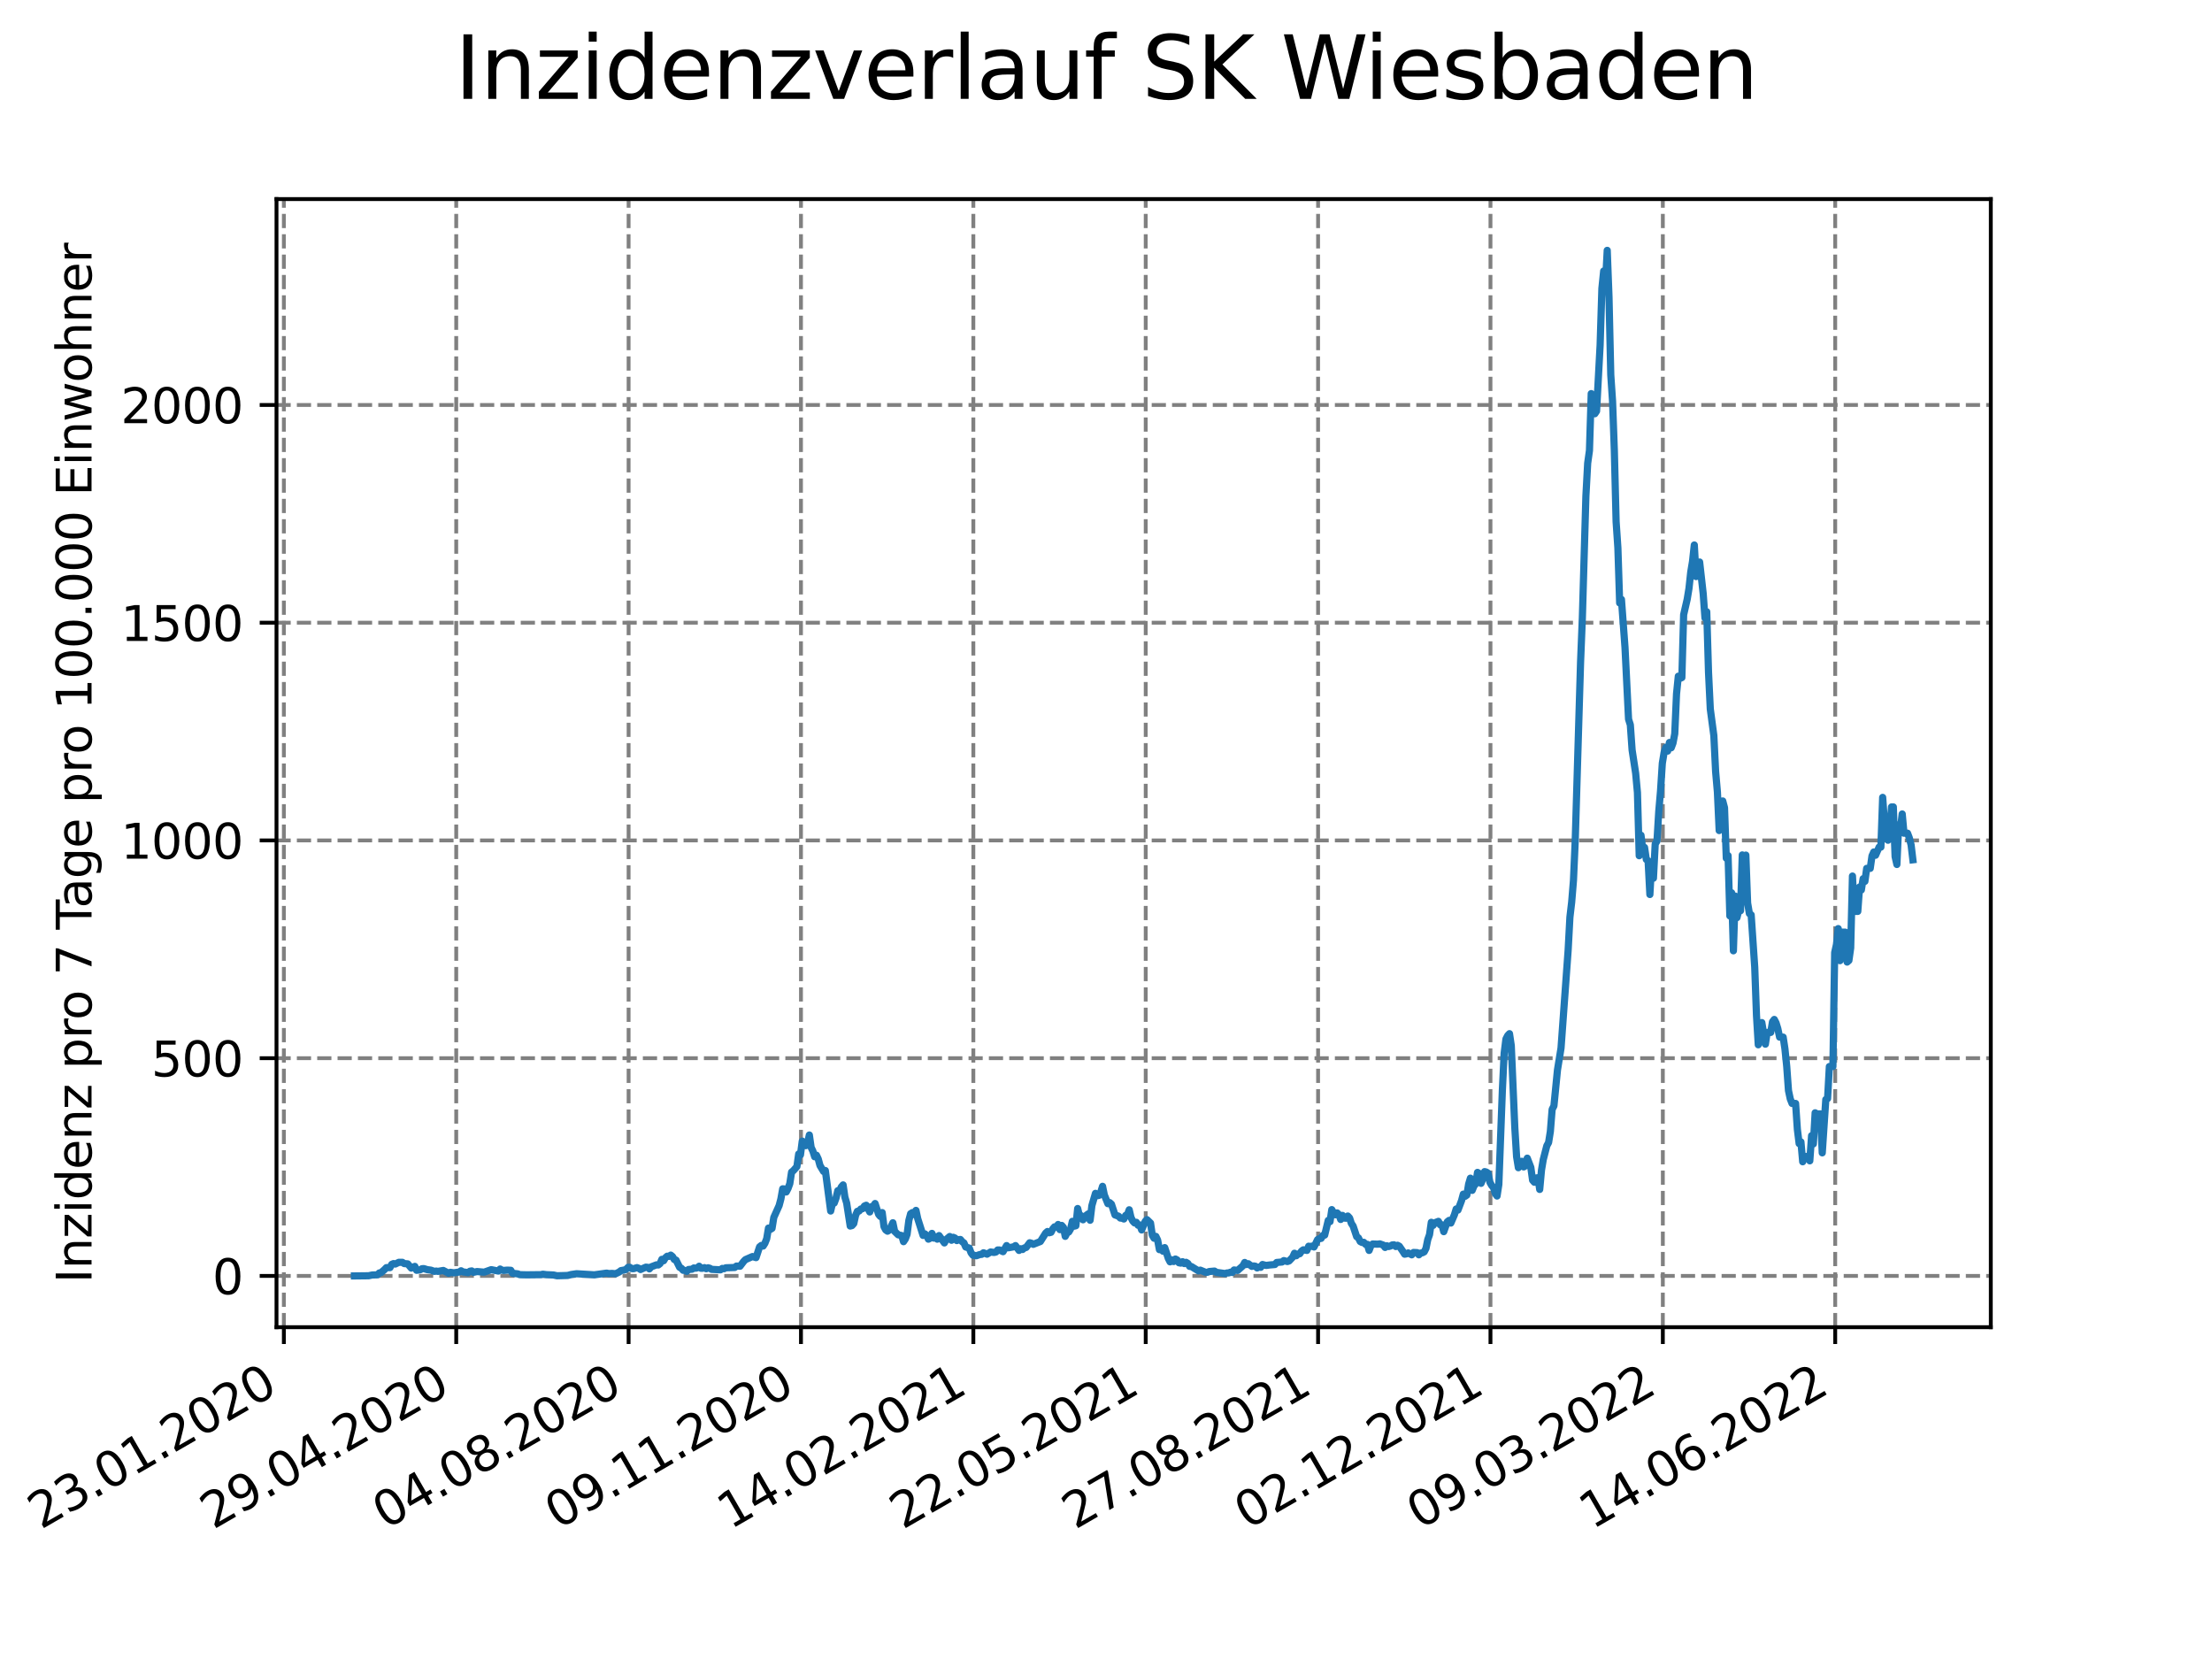 <?xml version="1.0" encoding="utf-8" standalone="no"?>
<!DOCTYPE svg PUBLIC "-//W3C//DTD SVG 1.1//EN"
  "http://www.w3.org/Graphics/SVG/1.1/DTD/svg11.dtd">
<svg xmlns:xlink="http://www.w3.org/1999/xlink" width="460.8pt" height="345.6pt" viewBox="0 0 460.8 345.6" xmlns="http://www.w3.org/2000/svg" version="1.1">
 <defs>
  <style type="text/css">*{stroke-linejoin: round; stroke-linecap: butt}</style>
 </defs>
 <g id="figure_1">
  <g id="patch_1">
   <path d="M 0 345.6 
L 460.8 345.6 
L 460.8 0 
L 0 0 
z
" style="fill: #ffffff"/>
  </g>
  <g id="axes_1">
   <g id="patch_2">
    <path d="M 57.6 276.48 
L 414.72 276.48 
L 414.72 41.472 
L 57.6 41.472 
z
" style="fill: #ffffff"/>
   </g>
   <g id="matplotlib.axis_1">
    <g id="xtick_1">
     <g id="line2d_1">
      <path d="M 59.133 276.48 
L 59.133 41.472 
" clip-path="url(#pe2107fadcf)" style="fill: none; stroke-dasharray: 2.96,1.28; stroke-dashoffset: 0; stroke: #808080; stroke-width: 0.8"/>
     </g>
     <g id="line2d_2">
      <defs>
       <path id="mf826baf82d" d="M 0 0 
L 0 3.5 
" style="stroke: #000000; stroke-width: 0.8"/>
      </defs>
      <g>
       <use xlink:href="#mf826baf82d" x="59.133" y="276.48" style="stroke: #000000; stroke-width: 0.8"/>
      </g>
     </g>
     <g id="text_1">
      <!-- 23.01.2020 -->
      <g transform="translate(8.508 318.689)rotate(-30)scale(0.1 -0.1)">
       <defs>
        <path id="DejaVuSans-32" d="M 1228 531 
L 3431 531 
L 3431 0 
L 469 0 
L 469 531 
Q 828 903 1448 1529 
Q 2069 2156 2228 2338 
Q 2531 2678 2651 2914 
Q 2772 3150 2772 3378 
Q 2772 3750 2511 3984 
Q 2250 4219 1831 4219 
Q 1534 4219 1204 4116 
Q 875 4013 500 3803 
L 500 4441 
Q 881 4594 1212 4672 
Q 1544 4750 1819 4750 
Q 2544 4750 2975 4387 
Q 3406 4025 3406 3419 
Q 3406 3131 3298 2873 
Q 3191 2616 2906 2266 
Q 2828 2175 2409 1742 
Q 1991 1309 1228 531 
z
" transform="scale(0.016)"/>
        <path id="DejaVuSans-33" d="M 2597 2516 
Q 3050 2419 3304 2112 
Q 3559 1806 3559 1356 
Q 3559 666 3084 287 
Q 2609 -91 1734 -91 
Q 1441 -91 1130 -33 
Q 819 25 488 141 
L 488 750 
Q 750 597 1062 519 
Q 1375 441 1716 441 
Q 2309 441 2620 675 
Q 2931 909 2931 1356 
Q 2931 1769 2642 2001 
Q 2353 2234 1838 2234 
L 1294 2234 
L 1294 2753 
L 1863 2753 
Q 2328 2753 2575 2939 
Q 2822 3125 2822 3475 
Q 2822 3834 2567 4026 
Q 2313 4219 1838 4219 
Q 1578 4219 1281 4162 
Q 984 4106 628 3988 
L 628 4550 
Q 988 4650 1302 4700 
Q 1616 4750 1894 4750 
Q 2613 4750 3031 4423 
Q 3450 4097 3450 3541 
Q 3450 3153 3228 2886 
Q 3006 2619 2597 2516 
z
" transform="scale(0.016)"/>
        <path id="DejaVuSans-2e" d="M 684 794 
L 1344 794 
L 1344 0 
L 684 0 
L 684 794 
z
" transform="scale(0.016)"/>
        <path id="DejaVuSans-30" d="M 2034 4250 
Q 1547 4250 1301 3770 
Q 1056 3291 1056 2328 
Q 1056 1369 1301 889 
Q 1547 409 2034 409 
Q 2525 409 2770 889 
Q 3016 1369 3016 2328 
Q 3016 3291 2770 3770 
Q 2525 4250 2034 4250 
z
M 2034 4750 
Q 2819 4750 3233 4129 
Q 3647 3509 3647 2328 
Q 3647 1150 3233 529 
Q 2819 -91 2034 -91 
Q 1250 -91 836 529 
Q 422 1150 422 2328 
Q 422 3509 836 4129 
Q 1250 4750 2034 4750 
z
" transform="scale(0.016)"/>
        <path id="DejaVuSans-31" d="M 794 531 
L 1825 531 
L 1825 4091 
L 703 3866 
L 703 4441 
L 1819 4666 
L 2450 4666 
L 2450 531 
L 3481 531 
L 3481 0 
L 794 0 
L 794 531 
z
" transform="scale(0.016)"/>
       </defs>
       <use xlink:href="#DejaVuSans-32"/>
       <use xlink:href="#DejaVuSans-33" x="63.623"/>
       <use xlink:href="#DejaVuSans-2e" x="127.246"/>
       <use xlink:href="#DejaVuSans-30" x="159.033"/>
       <use xlink:href="#DejaVuSans-31" x="222.656"/>
       <use xlink:href="#DejaVuSans-2e" x="286.279"/>
       <use xlink:href="#DejaVuSans-32" x="318.066"/>
       <use xlink:href="#DejaVuSans-30" x="381.689"/>
       <use xlink:href="#DejaVuSans-32" x="445.312"/>
       <use xlink:href="#DejaVuSans-30" x="508.936"/>
      </g>
     </g>
    </g>
    <g id="xtick_2">
     <g id="line2d_3">
      <path d="M 95.041 276.48 
L 95.041 41.472 
" clip-path="url(#pe2107fadcf)" style="fill: none; stroke-dasharray: 2.96,1.28; stroke-dashoffset: 0; stroke: #808080; stroke-width: 0.8"/>
     </g>
     <g id="line2d_4">
      <g>
       <use xlink:href="#mf826baf82d" x="95.041" y="276.48" style="stroke: #000000; stroke-width: 0.8"/>
      </g>
     </g>
     <g id="text_2">
      <!-- 29.04.2020 -->
      <g transform="translate(44.416 318.689)rotate(-30)scale(0.1 -0.1)">
       <defs>
        <path id="DejaVuSans-39" d="M 703 97 
L 703 672 
Q 941 559 1184 500 
Q 1428 441 1663 441 
Q 2288 441 2617 861 
Q 2947 1281 2994 2138 
Q 2813 1869 2534 1725 
Q 2256 1581 1919 1581 
Q 1219 1581 811 2004 
Q 403 2428 403 3163 
Q 403 3881 828 4315 
Q 1253 4750 1959 4750 
Q 2769 4750 3195 4129 
Q 3622 3509 3622 2328 
Q 3622 1225 3098 567 
Q 2575 -91 1691 -91 
Q 1453 -91 1209 -44 
Q 966 3 703 97 
z
M 1959 2075 
Q 2384 2075 2632 2365 
Q 2881 2656 2881 3163 
Q 2881 3666 2632 3958 
Q 2384 4250 1959 4250 
Q 1534 4250 1286 3958 
Q 1038 3666 1038 3163 
Q 1038 2656 1286 2365 
Q 1534 2075 1959 2075 
z
" transform="scale(0.016)"/>
        <path id="DejaVuSans-34" d="M 2419 4116 
L 825 1625 
L 2419 1625 
L 2419 4116 
z
M 2253 4666 
L 3047 4666 
L 3047 1625 
L 3713 1625 
L 3713 1100 
L 3047 1100 
L 3047 0 
L 2419 0 
L 2419 1100 
L 313 1100 
L 313 1709 
L 2253 4666 
z
" transform="scale(0.016)"/>
       </defs>
       <use xlink:href="#DejaVuSans-32"/>
       <use xlink:href="#DejaVuSans-39" x="63.623"/>
       <use xlink:href="#DejaVuSans-2e" x="127.246"/>
       <use xlink:href="#DejaVuSans-30" x="159.033"/>
       <use xlink:href="#DejaVuSans-34" x="222.656"/>
       <use xlink:href="#DejaVuSans-2e" x="286.279"/>
       <use xlink:href="#DejaVuSans-32" x="318.066"/>
       <use xlink:href="#DejaVuSans-30" x="381.689"/>
       <use xlink:href="#DejaVuSans-32" x="445.312"/>
       <use xlink:href="#DejaVuSans-30" x="508.936"/>
      </g>
     </g>
    </g>
    <g id="xtick_3">
     <g id="line2d_5">
      <path d="M 130.95 276.48 
L 130.95 41.472 
" clip-path="url(#pe2107fadcf)" style="fill: none; stroke-dasharray: 2.96,1.28; stroke-dashoffset: 0; stroke: #808080; stroke-width: 0.8"/>
     </g>
     <g id="line2d_6">
      <g>
       <use xlink:href="#mf826baf82d" x="130.95" y="276.48" style="stroke: #000000; stroke-width: 0.8"/>
      </g>
     </g>
     <g id="text_3">
      <!-- 04.08.2020 -->
      <g transform="translate(80.324 318.689)rotate(-30)scale(0.1 -0.1)">
       <defs>
        <path id="DejaVuSans-38" d="M 2034 2216 
Q 1584 2216 1326 1975 
Q 1069 1734 1069 1313 
Q 1069 891 1326 650 
Q 1584 409 2034 409 
Q 2484 409 2743 651 
Q 3003 894 3003 1313 
Q 3003 1734 2745 1975 
Q 2488 2216 2034 2216 
z
M 1403 2484 
Q 997 2584 770 2862 
Q 544 3141 544 3541 
Q 544 4100 942 4425 
Q 1341 4750 2034 4750 
Q 2731 4750 3128 4425 
Q 3525 4100 3525 3541 
Q 3525 3141 3298 2862 
Q 3072 2584 2669 2484 
Q 3125 2378 3379 2068 
Q 3634 1759 3634 1313 
Q 3634 634 3220 271 
Q 2806 -91 2034 -91 
Q 1263 -91 848 271 
Q 434 634 434 1313 
Q 434 1759 690 2068 
Q 947 2378 1403 2484 
z
M 1172 3481 
Q 1172 3119 1398 2916 
Q 1625 2713 2034 2713 
Q 2441 2713 2670 2916 
Q 2900 3119 2900 3481 
Q 2900 3844 2670 4047 
Q 2441 4250 2034 4250 
Q 1625 4250 1398 4047 
Q 1172 3844 1172 3481 
z
" transform="scale(0.016)"/>
       </defs>
       <use xlink:href="#DejaVuSans-30"/>
       <use xlink:href="#DejaVuSans-34" x="63.623"/>
       <use xlink:href="#DejaVuSans-2e" x="127.246"/>
       <use xlink:href="#DejaVuSans-30" x="159.033"/>
       <use xlink:href="#DejaVuSans-38" x="222.656"/>
       <use xlink:href="#DejaVuSans-2e" x="286.279"/>
       <use xlink:href="#DejaVuSans-32" x="318.066"/>
       <use xlink:href="#DejaVuSans-30" x="381.689"/>
       <use xlink:href="#DejaVuSans-32" x="445.312"/>
       <use xlink:href="#DejaVuSans-30" x="508.936"/>
      </g>
     </g>
    </g>
    <g id="xtick_4">
     <g id="line2d_7">
      <path d="M 166.858 276.48 
L 166.858 41.472 
" clip-path="url(#pe2107fadcf)" style="fill: none; stroke-dasharray: 2.96,1.28; stroke-dashoffset: 0; stroke: #808080; stroke-width: 0.8"/>
     </g>
     <g id="line2d_8">
      <g>
       <use xlink:href="#mf826baf82d" x="166.858" y="276.48" style="stroke: #000000; stroke-width: 0.8"/>
      </g>
     </g>
     <g id="text_4">
      <!-- 09.11.2020 -->
      <g transform="translate(116.233 318.689)rotate(-30)scale(0.1 -0.1)">
       <use xlink:href="#DejaVuSans-30"/>
       <use xlink:href="#DejaVuSans-39" x="63.623"/>
       <use xlink:href="#DejaVuSans-2e" x="127.246"/>
       <use xlink:href="#DejaVuSans-31" x="159.033"/>
       <use xlink:href="#DejaVuSans-31" x="222.656"/>
       <use xlink:href="#DejaVuSans-2e" x="286.279"/>
       <use xlink:href="#DejaVuSans-32" x="318.066"/>
       <use xlink:href="#DejaVuSans-30" x="381.689"/>
       <use xlink:href="#DejaVuSans-32" x="445.312"/>
       <use xlink:href="#DejaVuSans-30" x="508.936"/>
      </g>
     </g>
    </g>
    <g id="xtick_5">
     <g id="line2d_9">
      <path d="M 202.766 276.48 
L 202.766 41.472 
" clip-path="url(#pe2107fadcf)" style="fill: none; stroke-dasharray: 2.96,1.28; stroke-dashoffset: 0; stroke: #808080; stroke-width: 0.8"/>
     </g>
     <g id="line2d_10">
      <g>
       <use xlink:href="#mf826baf82d" x="202.766" y="276.48" style="stroke: #000000; stroke-width: 0.8"/>
      </g>
     </g>
     <g id="text_5">
      <!-- 14.02.2021 -->
      <g transform="translate(152.141 318.689)rotate(-30)scale(0.1 -0.1)">
       <use xlink:href="#DejaVuSans-31"/>
       <use xlink:href="#DejaVuSans-34" x="63.623"/>
       <use xlink:href="#DejaVuSans-2e" x="127.246"/>
       <use xlink:href="#DejaVuSans-30" x="159.033"/>
       <use xlink:href="#DejaVuSans-32" x="222.656"/>
       <use xlink:href="#DejaVuSans-2e" x="286.279"/>
       <use xlink:href="#DejaVuSans-32" x="318.066"/>
       <use xlink:href="#DejaVuSans-30" x="381.689"/>
       <use xlink:href="#DejaVuSans-32" x="445.312"/>
       <use xlink:href="#DejaVuSans-31" x="508.936"/>
      </g>
     </g>
    </g>
    <g id="xtick_6">
     <g id="line2d_11">
      <path d="M 238.674 276.48 
L 238.674 41.472 
" clip-path="url(#pe2107fadcf)" style="fill: none; stroke-dasharray: 2.96,1.28; stroke-dashoffset: 0; stroke: #808080; stroke-width: 0.8"/>
     </g>
     <g id="line2d_12">
      <g>
       <use xlink:href="#mf826baf82d" x="238.674" y="276.48" style="stroke: #000000; stroke-width: 0.8"/>
      </g>
     </g>
     <g id="text_6">
      <!-- 22.05.2021 -->
      <g transform="translate(188.049 318.689)rotate(-30)scale(0.1 -0.1)">
       <defs>
        <path id="DejaVuSans-35" d="M 691 4666 
L 3169 4666 
L 3169 4134 
L 1269 4134 
L 1269 2991 
Q 1406 3038 1543 3061 
Q 1681 3084 1819 3084 
Q 2600 3084 3056 2656 
Q 3513 2228 3513 1497 
Q 3513 744 3044 326 
Q 2575 -91 1722 -91 
Q 1428 -91 1123 -41 
Q 819 9 494 109 
L 494 744 
Q 775 591 1075 516 
Q 1375 441 1709 441 
Q 2250 441 2565 725 
Q 2881 1009 2881 1497 
Q 2881 1984 2565 2268 
Q 2250 2553 1709 2553 
Q 1456 2553 1204 2497 
Q 953 2441 691 2322 
L 691 4666 
z
" transform="scale(0.016)"/>
       </defs>
       <use xlink:href="#DejaVuSans-32"/>
       <use xlink:href="#DejaVuSans-32" x="63.623"/>
       <use xlink:href="#DejaVuSans-2e" x="127.246"/>
       <use xlink:href="#DejaVuSans-30" x="159.033"/>
       <use xlink:href="#DejaVuSans-35" x="222.656"/>
       <use xlink:href="#DejaVuSans-2e" x="286.279"/>
       <use xlink:href="#DejaVuSans-32" x="318.066"/>
       <use xlink:href="#DejaVuSans-30" x="381.689"/>
       <use xlink:href="#DejaVuSans-32" x="445.312"/>
       <use xlink:href="#DejaVuSans-31" x="508.936"/>
      </g>
     </g>
    </g>
    <g id="xtick_7">
     <g id="line2d_13">
      <path d="M 274.582 276.48 
L 274.582 41.472 
" clip-path="url(#pe2107fadcf)" style="fill: none; stroke-dasharray: 2.96,1.28; stroke-dashoffset: 0; stroke: #808080; stroke-width: 0.8"/>
     </g>
     <g id="line2d_14">
      <g>
       <use xlink:href="#mf826baf82d" x="274.582" y="276.48" style="stroke: #000000; stroke-width: 0.8"/>
      </g>
     </g>
     <g id="text_7">
      <!-- 27.08.2021 -->
      <g transform="translate(223.957 318.689)rotate(-30)scale(0.1 -0.1)">
       <defs>
        <path id="DejaVuSans-37" d="M 525 4666 
L 3525 4666 
L 3525 4397 
L 1831 0 
L 1172 0 
L 2766 4134 
L 525 4134 
L 525 4666 
z
" transform="scale(0.016)"/>
       </defs>
       <use xlink:href="#DejaVuSans-32"/>
       <use xlink:href="#DejaVuSans-37" x="63.623"/>
       <use xlink:href="#DejaVuSans-2e" x="127.246"/>
       <use xlink:href="#DejaVuSans-30" x="159.033"/>
       <use xlink:href="#DejaVuSans-38" x="222.656"/>
       <use xlink:href="#DejaVuSans-2e" x="286.279"/>
       <use xlink:href="#DejaVuSans-32" x="318.066"/>
       <use xlink:href="#DejaVuSans-30" x="381.689"/>
       <use xlink:href="#DejaVuSans-32" x="445.312"/>
       <use xlink:href="#DejaVuSans-31" x="508.936"/>
      </g>
     </g>
    </g>
    <g id="xtick_8">
     <g id="line2d_15">
      <path d="M 310.491 276.48 
L 310.491 41.472 
" clip-path="url(#pe2107fadcf)" style="fill: none; stroke-dasharray: 2.96,1.28; stroke-dashoffset: 0; stroke: #808080; stroke-width: 0.8"/>
     </g>
     <g id="line2d_16">
      <g>
       <use xlink:href="#mf826baf82d" x="310.491" y="276.48" style="stroke: #000000; stroke-width: 0.8"/>
      </g>
     </g>
     <g id="text_8">
      <!-- 02.12.2021 -->
      <g transform="translate(259.865 318.689)rotate(-30)scale(0.1 -0.1)">
       <use xlink:href="#DejaVuSans-30"/>
       <use xlink:href="#DejaVuSans-32" x="63.623"/>
       <use xlink:href="#DejaVuSans-2e" x="127.246"/>
       <use xlink:href="#DejaVuSans-31" x="159.033"/>
       <use xlink:href="#DejaVuSans-32" x="222.656"/>
       <use xlink:href="#DejaVuSans-2e" x="286.279"/>
       <use xlink:href="#DejaVuSans-32" x="318.066"/>
       <use xlink:href="#DejaVuSans-30" x="381.689"/>
       <use xlink:href="#DejaVuSans-32" x="445.312"/>
       <use xlink:href="#DejaVuSans-31" x="508.936"/>
      </g>
     </g>
    </g>
    <g id="xtick_9">
     <g id="line2d_17">
      <path d="M 346.399 276.48 
L 346.399 41.472 
" clip-path="url(#pe2107fadcf)" style="fill: none; stroke-dasharray: 2.96,1.28; stroke-dashoffset: 0; stroke: #808080; stroke-width: 0.8"/>
     </g>
     <g id="line2d_18">
      <g>
       <use xlink:href="#mf826baf82d" x="346.399" y="276.48" style="stroke: #000000; stroke-width: 0.8"/>
      </g>
     </g>
     <g id="text_9">
      <!-- 09.03.2022 -->
      <g transform="translate(295.774 318.689)rotate(-30)scale(0.1 -0.1)">
       <use xlink:href="#DejaVuSans-30"/>
       <use xlink:href="#DejaVuSans-39" x="63.623"/>
       <use xlink:href="#DejaVuSans-2e" x="127.246"/>
       <use xlink:href="#DejaVuSans-30" x="159.033"/>
       <use xlink:href="#DejaVuSans-33" x="222.656"/>
       <use xlink:href="#DejaVuSans-2e" x="286.279"/>
       <use xlink:href="#DejaVuSans-32" x="318.066"/>
       <use xlink:href="#DejaVuSans-30" x="381.689"/>
       <use xlink:href="#DejaVuSans-32" x="445.312"/>
       <use xlink:href="#DejaVuSans-32" x="508.936"/>
      </g>
     </g>
    </g>
    <g id="xtick_10">
     <g id="line2d_19">
      <path d="M 382.307 276.48 
L 382.307 41.472 
" clip-path="url(#pe2107fadcf)" style="fill: none; stroke-dasharray: 2.96,1.28; stroke-dashoffset: 0; stroke: #808080; stroke-width: 0.8"/>
     </g>
     <g id="line2d_20">
      <g>
       <use xlink:href="#mf826baf82d" x="382.307" y="276.48" style="stroke: #000000; stroke-width: 0.8"/>
      </g>
     </g>
     <g id="text_10">
      <!-- 14.06.2022 -->
      <g transform="translate(331.682 318.689)rotate(-30)scale(0.1 -0.1)">
       <defs>
        <path id="DejaVuSans-36" d="M 2113 2584 
Q 1688 2584 1439 2293 
Q 1191 2003 1191 1497 
Q 1191 994 1439 701 
Q 1688 409 2113 409 
Q 2538 409 2786 701 
Q 3034 994 3034 1497 
Q 3034 2003 2786 2293 
Q 2538 2584 2113 2584 
z
M 3366 4563 
L 3366 3988 
Q 3128 4100 2886 4159 
Q 2644 4219 2406 4219 
Q 1781 4219 1451 3797 
Q 1122 3375 1075 2522 
Q 1259 2794 1537 2939 
Q 1816 3084 2150 3084 
Q 2853 3084 3261 2657 
Q 3669 2231 3669 1497 
Q 3669 778 3244 343 
Q 2819 -91 2113 -91 
Q 1303 -91 875 529 
Q 447 1150 447 2328 
Q 447 3434 972 4092 
Q 1497 4750 2381 4750 
Q 2619 4750 2861 4703 
Q 3103 4656 3366 4563 
z
" transform="scale(0.016)"/>
       </defs>
       <use xlink:href="#DejaVuSans-31"/>
       <use xlink:href="#DejaVuSans-34" x="63.623"/>
       <use xlink:href="#DejaVuSans-2e" x="127.246"/>
       <use xlink:href="#DejaVuSans-30" x="159.033"/>
       <use xlink:href="#DejaVuSans-36" x="222.656"/>
       <use xlink:href="#DejaVuSans-2e" x="286.279"/>
       <use xlink:href="#DejaVuSans-32" x="318.066"/>
       <use xlink:href="#DejaVuSans-30" x="381.689"/>
       <use xlink:href="#DejaVuSans-32" x="445.312"/>
       <use xlink:href="#DejaVuSans-32" x="508.936"/>
      </g>
     </g>
    </g>
   </g>
   <g id="matplotlib.axis_2">
    <g id="ytick_1">
     <g id="line2d_21">
      <path d="M 57.6 265.798 
L 414.72 265.798 
" clip-path="url(#pe2107fadcf)" style="fill: none; stroke-dasharray: 2.96,1.28; stroke-dashoffset: 0; stroke: #808080; stroke-width: 0.8"/>
     </g>
     <g id="line2d_22">
      <defs>
       <path id="m10a20574cc" d="M 0 0 
L -3.5 0 
" style="stroke: #000000; stroke-width: 0.8"/>
      </defs>
      <g>
       <use xlink:href="#m10a20574cc" x="57.6" y="265.798" style="stroke: #000000; stroke-width: 0.8"/>
      </g>
     </g>
     <g id="text_11">
      <!-- 0 -->
      <g transform="translate(44.237 269.597)scale(0.1 -0.1)">
       <use xlink:href="#DejaVuSans-30"/>
      </g>
     </g>
    </g>
    <g id="ytick_2">
     <g id="line2d_23">
      <path d="M 57.6 220.438 
L 414.72 220.438 
" clip-path="url(#pe2107fadcf)" style="fill: none; stroke-dasharray: 2.96,1.28; stroke-dashoffset: 0; stroke: #808080; stroke-width: 0.8"/>
     </g>
     <g id="line2d_24">
      <g>
       <use xlink:href="#m10a20574cc" x="57.6" y="220.438" style="stroke: #000000; stroke-width: 0.8"/>
      </g>
     </g>
     <g id="text_12">
      <!-- 500 -->
      <g transform="translate(31.512 224.237)scale(0.1 -0.1)">
       <use xlink:href="#DejaVuSans-35"/>
       <use xlink:href="#DejaVuSans-30" x="63.623"/>
       <use xlink:href="#DejaVuSans-30" x="127.246"/>
      </g>
     </g>
    </g>
    <g id="ytick_3">
     <g id="line2d_25">
      <path d="M 57.6 175.078 
L 414.72 175.078 
" clip-path="url(#pe2107fadcf)" style="fill: none; stroke-dasharray: 2.96,1.28; stroke-dashoffset: 0; stroke: #808080; stroke-width: 0.8"/>
     </g>
     <g id="line2d_26">
      <g>
       <use xlink:href="#m10a20574cc" x="57.6" y="175.078" style="stroke: #000000; stroke-width: 0.8"/>
      </g>
     </g>
     <g id="text_13">
      <!-- 1000 -->
      <g transform="translate(25.15 178.877)scale(0.1 -0.1)">
       <use xlink:href="#DejaVuSans-31"/>
       <use xlink:href="#DejaVuSans-30" x="63.623"/>
       <use xlink:href="#DejaVuSans-30" x="127.246"/>
       <use xlink:href="#DejaVuSans-30" x="190.869"/>
      </g>
     </g>
    </g>
    <g id="ytick_4">
     <g id="line2d_27">
      <path d="M 57.6 129.718 
L 414.72 129.718 
" clip-path="url(#pe2107fadcf)" style="fill: none; stroke-dasharray: 2.96,1.28; stroke-dashoffset: 0; stroke: #808080; stroke-width: 0.8"/>
     </g>
     <g id="line2d_28">
      <g>
       <use xlink:href="#m10a20574cc" x="57.6" y="129.718" style="stroke: #000000; stroke-width: 0.8"/>
      </g>
     </g>
     <g id="text_14">
      <!-- 1500 -->
      <g transform="translate(25.15 133.517)scale(0.1 -0.1)">
       <use xlink:href="#DejaVuSans-31"/>
       <use xlink:href="#DejaVuSans-35" x="63.623"/>
       <use xlink:href="#DejaVuSans-30" x="127.246"/>
       <use xlink:href="#DejaVuSans-30" x="190.869"/>
      </g>
     </g>
    </g>
    <g id="ytick_5">
     <g id="line2d_29">
      <path d="M 57.6 84.358 
L 414.72 84.358 
" clip-path="url(#pe2107fadcf)" style="fill: none; stroke-dasharray: 2.96,1.28; stroke-dashoffset: 0; stroke: #808080; stroke-width: 0.8"/>
     </g>
     <g id="line2d_30">
      <g>
       <use xlink:href="#m10a20574cc" x="57.6" y="84.358" style="stroke: #000000; stroke-width: 0.8"/>
      </g>
     </g>
     <g id="text_15">
      <!-- 2000 -->
      <g transform="translate(25.15 88.157)scale(0.1 -0.1)">
       <use xlink:href="#DejaVuSans-32"/>
       <use xlink:href="#DejaVuSans-30" x="63.623"/>
       <use xlink:href="#DejaVuSans-30" x="127.246"/>
       <use xlink:href="#DejaVuSans-30" x="190.869"/>
      </g>
     </g>
    </g>
    <g id="text_16">
     <!-- Inzidenz pro 7 Tage pro 100.000 Einwohner -->
     <g transform="translate(19.07 267.301)rotate(-90)scale(0.1 -0.1)">
      <defs>
       <path id="DejaVuSans-49" d="M 628 4666 
L 1259 4666 
L 1259 0 
L 628 0 
L 628 4666 
z
" transform="scale(0.016)"/>
       <path id="DejaVuSans-6e" d="M 3513 2113 
L 3513 0 
L 2938 0 
L 2938 2094 
Q 2938 2591 2744 2837 
Q 2550 3084 2163 3084 
Q 1697 3084 1428 2787 
Q 1159 2491 1159 1978 
L 1159 0 
L 581 0 
L 581 3500 
L 1159 3500 
L 1159 2956 
Q 1366 3272 1645 3428 
Q 1925 3584 2291 3584 
Q 2894 3584 3203 3211 
Q 3513 2838 3513 2113 
z
" transform="scale(0.016)"/>
       <path id="DejaVuSans-7a" d="M 353 3500 
L 3084 3500 
L 3084 2975 
L 922 459 
L 3084 459 
L 3084 0 
L 275 0 
L 275 525 
L 2438 3041 
L 353 3041 
L 353 3500 
z
" transform="scale(0.016)"/>
       <path id="DejaVuSans-69" d="M 603 3500 
L 1178 3500 
L 1178 0 
L 603 0 
L 603 3500 
z
M 603 4863 
L 1178 4863 
L 1178 4134 
L 603 4134 
L 603 4863 
z
" transform="scale(0.016)"/>
       <path id="DejaVuSans-64" d="M 2906 2969 
L 2906 4863 
L 3481 4863 
L 3481 0 
L 2906 0 
L 2906 525 
Q 2725 213 2448 61 
Q 2172 -91 1784 -91 
Q 1150 -91 751 415 
Q 353 922 353 1747 
Q 353 2572 751 3078 
Q 1150 3584 1784 3584 
Q 2172 3584 2448 3432 
Q 2725 3281 2906 2969 
z
M 947 1747 
Q 947 1113 1208 752 
Q 1469 391 1925 391 
Q 2381 391 2643 752 
Q 2906 1113 2906 1747 
Q 2906 2381 2643 2742 
Q 2381 3103 1925 3103 
Q 1469 3103 1208 2742 
Q 947 2381 947 1747 
z
" transform="scale(0.016)"/>
       <path id="DejaVuSans-65" d="M 3597 1894 
L 3597 1613 
L 953 1613 
Q 991 1019 1311 708 
Q 1631 397 2203 397 
Q 2534 397 2845 478 
Q 3156 559 3463 722 
L 3463 178 
Q 3153 47 2828 -22 
Q 2503 -91 2169 -91 
Q 1331 -91 842 396 
Q 353 884 353 1716 
Q 353 2575 817 3079 
Q 1281 3584 2069 3584 
Q 2775 3584 3186 3129 
Q 3597 2675 3597 1894 
z
M 3022 2063 
Q 3016 2534 2758 2815 
Q 2500 3097 2075 3097 
Q 1594 3097 1305 2825 
Q 1016 2553 972 2059 
L 3022 2063 
z
" transform="scale(0.016)"/>
       <path id="DejaVuSans-20" transform="scale(0.016)"/>
       <path id="DejaVuSans-70" d="M 1159 525 
L 1159 -1331 
L 581 -1331 
L 581 3500 
L 1159 3500 
L 1159 2969 
Q 1341 3281 1617 3432 
Q 1894 3584 2278 3584 
Q 2916 3584 3314 3078 
Q 3713 2572 3713 1747 
Q 3713 922 3314 415 
Q 2916 -91 2278 -91 
Q 1894 -91 1617 61 
Q 1341 213 1159 525 
z
M 3116 1747 
Q 3116 2381 2855 2742 
Q 2594 3103 2138 3103 
Q 1681 3103 1420 2742 
Q 1159 2381 1159 1747 
Q 1159 1113 1420 752 
Q 1681 391 2138 391 
Q 2594 391 2855 752 
Q 3116 1113 3116 1747 
z
" transform="scale(0.016)"/>
       <path id="DejaVuSans-72" d="M 2631 2963 
Q 2534 3019 2420 3045 
Q 2306 3072 2169 3072 
Q 1681 3072 1420 2755 
Q 1159 2438 1159 1844 
L 1159 0 
L 581 0 
L 581 3500 
L 1159 3500 
L 1159 2956 
Q 1341 3275 1631 3429 
Q 1922 3584 2338 3584 
Q 2397 3584 2469 3576 
Q 2541 3569 2628 3553 
L 2631 2963 
z
" transform="scale(0.016)"/>
       <path id="DejaVuSans-6f" d="M 1959 3097 
Q 1497 3097 1228 2736 
Q 959 2375 959 1747 
Q 959 1119 1226 758 
Q 1494 397 1959 397 
Q 2419 397 2687 759 
Q 2956 1122 2956 1747 
Q 2956 2369 2687 2733 
Q 2419 3097 1959 3097 
z
M 1959 3584 
Q 2709 3584 3137 3096 
Q 3566 2609 3566 1747 
Q 3566 888 3137 398 
Q 2709 -91 1959 -91 
Q 1206 -91 779 398 
Q 353 888 353 1747 
Q 353 2609 779 3096 
Q 1206 3584 1959 3584 
z
" transform="scale(0.016)"/>
       <path id="DejaVuSans-54" d="M -19 4666 
L 3928 4666 
L 3928 4134 
L 2272 4134 
L 2272 0 
L 1638 0 
L 1638 4134 
L -19 4134 
L -19 4666 
z
" transform="scale(0.016)"/>
       <path id="DejaVuSans-61" d="M 2194 1759 
Q 1497 1759 1228 1600 
Q 959 1441 959 1056 
Q 959 750 1161 570 
Q 1363 391 1709 391 
Q 2188 391 2477 730 
Q 2766 1069 2766 1631 
L 2766 1759 
L 2194 1759 
z
M 3341 1997 
L 3341 0 
L 2766 0 
L 2766 531 
Q 2569 213 2275 61 
Q 1981 -91 1556 -91 
Q 1019 -91 701 211 
Q 384 513 384 1019 
Q 384 1609 779 1909 
Q 1175 2209 1959 2209 
L 2766 2209 
L 2766 2266 
Q 2766 2663 2505 2880 
Q 2244 3097 1772 3097 
Q 1472 3097 1187 3025 
Q 903 2953 641 2809 
L 641 3341 
Q 956 3463 1253 3523 
Q 1550 3584 1831 3584 
Q 2591 3584 2966 3190 
Q 3341 2797 3341 1997 
z
" transform="scale(0.016)"/>
       <path id="DejaVuSans-67" d="M 2906 1791 
Q 2906 2416 2648 2759 
Q 2391 3103 1925 3103 
Q 1463 3103 1205 2759 
Q 947 2416 947 1791 
Q 947 1169 1205 825 
Q 1463 481 1925 481 
Q 2391 481 2648 825 
Q 2906 1169 2906 1791 
z
M 3481 434 
Q 3481 -459 3084 -895 
Q 2688 -1331 1869 -1331 
Q 1566 -1331 1297 -1286 
Q 1028 -1241 775 -1147 
L 775 -588 
Q 1028 -725 1275 -790 
Q 1522 -856 1778 -856 
Q 2344 -856 2625 -561 
Q 2906 -266 2906 331 
L 2906 616 
Q 2728 306 2450 153 
Q 2172 0 1784 0 
Q 1141 0 747 490 
Q 353 981 353 1791 
Q 353 2603 747 3093 
Q 1141 3584 1784 3584 
Q 2172 3584 2450 3431 
Q 2728 3278 2906 2969 
L 2906 3500 
L 3481 3500 
L 3481 434 
z
" transform="scale(0.016)"/>
       <path id="DejaVuSans-45" d="M 628 4666 
L 3578 4666 
L 3578 4134 
L 1259 4134 
L 1259 2753 
L 3481 2753 
L 3481 2222 
L 1259 2222 
L 1259 531 
L 3634 531 
L 3634 0 
L 628 0 
L 628 4666 
z
" transform="scale(0.016)"/>
       <path id="DejaVuSans-77" d="M 269 3500 
L 844 3500 
L 1563 769 
L 2278 3500 
L 2956 3500 
L 3675 769 
L 4391 3500 
L 4966 3500 
L 4050 0 
L 3372 0 
L 2619 2869 
L 1863 0 
L 1184 0 
L 269 3500 
z
" transform="scale(0.016)"/>
       <path id="DejaVuSans-68" d="M 3513 2113 
L 3513 0 
L 2938 0 
L 2938 2094 
Q 2938 2591 2744 2837 
Q 2550 3084 2163 3084 
Q 1697 3084 1428 2787 
Q 1159 2491 1159 1978 
L 1159 0 
L 581 0 
L 581 4863 
L 1159 4863 
L 1159 2956 
Q 1366 3272 1645 3428 
Q 1925 3584 2291 3584 
Q 2894 3584 3203 3211 
Q 3513 2838 3513 2113 
z
" transform="scale(0.016)"/>
      </defs>
      <use xlink:href="#DejaVuSans-49"/>
      <use xlink:href="#DejaVuSans-6e" x="29.492"/>
      <use xlink:href="#DejaVuSans-7a" x="92.871"/>
      <use xlink:href="#DejaVuSans-69" x="145.361"/>
      <use xlink:href="#DejaVuSans-64" x="173.145"/>
      <use xlink:href="#DejaVuSans-65" x="236.621"/>
      <use xlink:href="#DejaVuSans-6e" x="298.145"/>
      <use xlink:href="#DejaVuSans-7a" x="361.523"/>
      <use xlink:href="#DejaVuSans-20" x="414.014"/>
      <use xlink:href="#DejaVuSans-70" x="445.801"/>
      <use xlink:href="#DejaVuSans-72" x="509.277"/>
      <use xlink:href="#DejaVuSans-6f" x="548.141"/>
      <use xlink:href="#DejaVuSans-20" x="609.322"/>
      <use xlink:href="#DejaVuSans-37" x="641.109"/>
      <use xlink:href="#DejaVuSans-20" x="704.732"/>
      <use xlink:href="#DejaVuSans-54" x="736.52"/>
      <use xlink:href="#DejaVuSans-61" x="781.104"/>
      <use xlink:href="#DejaVuSans-67" x="842.383"/>
      <use xlink:href="#DejaVuSans-65" x="905.859"/>
      <use xlink:href="#DejaVuSans-20" x="967.383"/>
      <use xlink:href="#DejaVuSans-70" x="999.17"/>
      <use xlink:href="#DejaVuSans-72" x="1062.646"/>
      <use xlink:href="#DejaVuSans-6f" x="1101.51"/>
      <use xlink:href="#DejaVuSans-20" x="1162.691"/>
      <use xlink:href="#DejaVuSans-31" x="1194.479"/>
      <use xlink:href="#DejaVuSans-30" x="1258.102"/>
      <use xlink:href="#DejaVuSans-30" x="1321.725"/>
      <use xlink:href="#DejaVuSans-2e" x="1385.348"/>
      <use xlink:href="#DejaVuSans-30" x="1417.135"/>
      <use xlink:href="#DejaVuSans-30" x="1480.758"/>
      <use xlink:href="#DejaVuSans-30" x="1544.381"/>
      <use xlink:href="#DejaVuSans-20" x="1608.004"/>
      <use xlink:href="#DejaVuSans-45" x="1639.791"/>
      <use xlink:href="#DejaVuSans-69" x="1702.975"/>
      <use xlink:href="#DejaVuSans-6e" x="1730.758"/>
      <use xlink:href="#DejaVuSans-77" x="1794.137"/>
      <use xlink:href="#DejaVuSans-6f" x="1875.924"/>
      <use xlink:href="#DejaVuSans-68" x="1937.105"/>
      <use xlink:href="#DejaVuSans-6e" x="2000.484"/>
      <use xlink:href="#DejaVuSans-65" x="2063.863"/>
      <use xlink:href="#DejaVuSans-72" x="2125.387"/>
     </g>
    </g>
   </g>
   <g id="line2d_31">
    <path d="M 73.833 265.798 
L 76.794 265.765 
L 77.535 265.602 
L 78.645 265.57 
L 79.015 265.179 
L 79.386 265.114 
L 80.126 264.462 
L 80.496 264.071 
L 81.236 264.071 
L 81.607 263.387 
L 81.977 263.224 
L 82.347 263.322 
L 83.087 262.964 
L 83.828 262.964 
L 84.198 263.224 
L 84.938 263.289 
L 85.679 264.169 
L 86.419 263.811 
L 86.789 264.625 
L 87.53 264.527 
L 87.9 264.299 
L 88.27 264.267 
L 89.01 264.495 
L 89.751 264.592 
L 90.491 264.853 
L 90.861 264.788 
L 91.232 264.853 
L 92.342 264.658 
L 93.453 265.244 
L 93.823 265.049 
L 94.563 265.146 
L 95.674 264.983 
L 96.044 264.723 
L 96.414 264.951 
L 97.525 265.114 
L 97.895 264.82 
L 98.265 264.755 
L 98.635 265.049 
L 99.376 264.886 
L 100.856 265.016 
L 102.337 264.495 
L 103.818 264.788 
L 104.188 264.364 
L 104.558 264.592 
L 104.928 264.658 
L 105.669 264.592 
L 106.409 264.625 
L 106.779 265.244 
L 107.89 265.374 
L 108.26 265.537 
L 109.741 265.57 
L 112.702 265.537 
L 113.073 265.439 
L 113.813 265.537 
L 115.294 265.602 
L 116.034 265.765 
L 118.255 265.7 
L 118.996 265.505 
L 120.106 265.342 
L 123.808 265.57 
L 126.399 265.211 
L 126.77 265.309 
L 127.51 265.277 
L 128.25 265.342 
L 128.991 264.983 
L 129.361 264.69 
L 130.101 264.56 
L 130.471 264.397 
L 130.842 264.006 
L 131.212 264.006 
L 131.582 264.267 
L 131.952 264.299 
L 132.693 264.071 
L 133.063 264.202 
L 133.433 264.462 
L 134.543 263.973 
L 134.914 264.006 
L 135.284 264.332 
L 135.654 263.908 
L 136.765 263.485 
L 137.135 263.517 
L 137.505 263.224 
L 137.875 262.345 
L 138.245 262.638 
L 138.616 262.019 
L 138.986 261.693 
L 139.356 261.726 
L 139.726 261.465 
L 140.096 261.758 
L 140.466 262.377 
L 140.837 262.507 
L 141.577 264.006 
L 141.947 264.202 
L 142.317 264.625 
L 142.688 264.658 
L 143.058 264.853 
L 143.428 264.462 
L 144.168 264.397 
L 144.539 264.136 
L 144.909 264.202 
L 145.279 264.104 
L 145.649 263.778 
L 146.019 264.202 
L 146.39 264.202 
L 146.76 264.071 
L 147.13 264.299 
L 147.5 264.104 
L 147.87 264.202 
L 148.24 264.43 
L 150.091 264.527 
L 150.462 264.234 
L 150.832 264.299 
L 151.202 264.104 
L 153.053 264.039 
L 153.423 263.745 
L 154.163 263.778 
L 154.904 262.801 
L 155.274 262.41 
L 156.385 261.921 
L 156.755 261.758 
L 157.495 261.986 
L 158.236 259.738 
L 158.606 259.445 
L 158.976 259.576 
L 159.346 258.989 
L 159.716 258.044 
L 160.086 255.829 
L 160.457 256.122 
L 160.827 255.894 
L 161.197 253.614 
L 162.308 251.138 
L 162.678 249.737 
L 163.048 247.652 
L 163.418 247.685 
L 163.788 248.304 
L 164.159 247.587 
L 164.529 246.577 
L 164.899 244.166 
L 165.269 243.873 
L 166.009 243.026 
L 166.38 240.387 
L 166.75 240.583 
L 167.12 237.716 
L 167.49 238.4 
L 167.86 238.661 
L 168.231 238.107 
L 168.601 236.445 
L 168.971 239.019 
L 169.341 239.801 
L 169.711 240.974 
L 170.082 240.648 
L 170.452 241.43 
L 170.822 242.798 
L 171.562 244.036 
L 171.932 243.841 
L 173.043 252.278 
L 173.413 250.682 
L 173.783 250.617 
L 174.154 249.607 
L 174.524 248.043 
L 174.894 248.076 
L 175.264 247.261 
L 175.634 246.838 
L 176.005 249.379 
L 176.375 250.617 
L 177.115 255.406 
L 177.485 255.308 
L 177.855 254.884 
L 178.226 253.223 
L 178.596 252.343 
L 178.966 252.278 
L 179.336 251.855 
L 179.706 251.789 
L 180.077 251.236 
L 180.447 251.073 
L 181.187 252.474 
L 181.557 251.366 
L 181.928 251.268 
L 182.298 250.714 
L 183.038 252.995 
L 183.408 253.418 
L 183.778 252.604 
L 184.149 255.536 
L 184.519 256.22 
L 184.889 256.481 
L 185.259 256.253 
L 186 254.721 
L 186.37 256.513 
L 187.11 257.23 
L 187.851 257.393 
L 188.221 258.663 
L 188.591 258.11 
L 188.961 257.132 
L 189.331 254.233 
L 189.701 252.832 
L 190.072 252.604 
L 190.442 253.027 
L 190.812 252.148 
L 191.182 253.874 
L 192.293 257.36 
L 192.663 257.034 
L 193.033 257.36 
L 193.403 258.142 
L 193.774 257.947 
L 194.144 256.937 
L 194.514 257.914 
L 194.884 257.653 
L 195.254 258.142 
L 195.624 257.393 
L 196.735 258.924 
L 197.105 258.207 
L 197.846 257.588 
L 198.216 258.37 
L 198.586 257.751 
L 198.956 257.914 
L 199.326 258.435 
L 199.697 258.24 
L 200.067 258.207 
L 200.437 258.663 
L 200.807 258.924 
L 201.177 259.771 
L 201.918 259.999 
L 202.288 260.976 
L 202.658 261.465 
L 203.398 261.595 
L 204.139 261.335 
L 204.509 261.302 
L 204.879 260.976 
L 205.62 261.27 
L 206.36 260.813 
L 207.1 260.911 
L 207.47 260.813 
L 207.841 260.39 
L 208.211 260.39 
L 208.951 260.748 
L 209.692 259.478 
L 210.062 259.934 
L 211.172 259.738 
L 211.543 259.478 
L 212.283 260.488 
L 212.653 260.129 
L 213.023 260.292 
L 213.393 259.966 
L 213.764 259.869 
L 214.504 258.891 
L 214.874 258.989 
L 215.244 259.217 
L 216.725 258.631 
L 217.466 257.458 
L 217.836 256.872 
L 218.206 256.546 
L 218.576 256.806 
L 218.946 256.709 
L 219.316 255.992 
L 219.687 255.568 
L 220.057 255.634 
L 220.427 255.08 
L 220.797 256.155 
L 221.167 255.275 
L 221.538 255.699 
L 221.908 257.556 
L 222.278 256.839 
L 222.648 256.644 
L 223.018 256.025 
L 223.389 254.428 
L 223.759 255.438 
L 224.129 255.34 
L 224.499 251.757 
L 224.869 253.288 
L 225.239 253.255 
L 225.61 254.102 
L 226.35 253.125 
L 226.72 252.865 
L 227.09 254.2 
L 227.461 251.138 
L 228.201 248.597 
L 228.571 249.086 
L 228.941 249.02 
L 229.312 248.304 
L 229.682 247.131 
L 230.052 248.923 
L 230.792 250.747 
L 231.162 250.519 
L 231.533 250.845 
L 232.273 253.093 
L 233.013 253.353 
L 233.384 253.744 
L 233.754 253.777 
L 234.124 253.94 
L 234.494 253.19 
L 234.864 253.027 
L 235.235 252.018 
L 235.605 253.614 
L 235.975 254.363 
L 236.345 254.754 
L 236.715 254.624 
L 237.085 255.243 
L 237.456 255.178 
L 237.826 256.22 
L 238.566 254.428 
L 238.936 254.07 
L 239.677 254.787 
L 240.047 257.328 
L 240.417 257.947 
L 240.787 257.556 
L 241.158 258.338 
L 241.528 260.325 
L 241.898 260.162 
L 242.268 260.651 
L 242.638 259.901 
L 243.379 262.149 
L 243.749 262.866 
L 244.119 262.442 
L 244.489 262.801 
L 244.859 262.279 
L 245.23 262.475 
L 245.6 263.061 
L 245.97 263.126 
L 246.34 262.833 
L 246.71 263.224 
L 247.081 262.964 
L 247.451 263.192 
L 247.821 263.811 
L 248.191 263.843 
L 249.672 264.755 
L 250.042 264.592 
L 251.153 265.049 
L 251.523 265.049 
L 251.893 264.886 
L 253.004 264.788 
L 253.374 265.049 
L 255.225 265.309 
L 255.595 265.179 
L 255.965 265.179 
L 256.335 265.016 
L 256.705 265.081 
L 257.076 264.56 
L 257.816 264.658 
L 258.927 263.68 
L 259.297 262.996 
L 259.667 263.42 
L 260.037 263.257 
L 260.777 263.811 
L 261.148 263.713 
L 261.518 263.778 
L 261.888 264.136 
L 262.258 263.941 
L 262.628 264.006 
L 262.999 263.42 
L 263.739 263.615 
L 264.479 263.517 
L 265.59 263.42 
L 265.96 262.996 
L 267.071 262.898 
L 267.441 262.605 
L 268.181 262.801 
L 268.551 262.67 
L 269.292 261.889 
L 269.662 261.074 
L 270.032 261.595 
L 270.402 261.237 
L 270.773 261.172 
L 271.143 260.618 
L 271.513 260.357 
L 272.253 260.488 
L 272.623 259.608 
L 272.994 259.673 
L 273.364 259.576 
L 273.734 259.771 
L 274.474 258.24 
L 274.845 258.044 
L 275.215 257.979 
L 275.585 257.36 
L 275.955 257.295 
L 276.696 254.233 
L 277.066 254.493 
L 277.436 251.985 
L 277.806 252.636 
L 278.176 253.06 
L 278.546 252.669 
L 278.917 253.027 
L 279.287 254.037 
L 279.657 253.19 
L 280.027 253.744 
L 280.397 253.777 
L 280.768 253.321 
L 281.138 253.712 
L 281.508 254.852 
L 281.878 255.406 
L 282.619 257.621 
L 282.989 257.881 
L 283.359 258.631 
L 283.729 258.826 
L 284.099 258.794 
L 284.469 259.217 
L 284.84 259.217 
L 285.21 260.488 
L 285.58 259.51 
L 285.95 259.152 
L 287.061 259.185 
L 287.431 259.119 
L 288.171 259.38 
L 288.542 259.869 
L 288.912 259.51 
L 289.282 259.673 
L 289.652 259.576 
L 290.022 259.347 
L 290.392 259.315 
L 290.763 259.673 
L 291.133 259.413 
L 291.503 259.608 
L 292.243 260.683 
L 292.614 261.27 
L 292.984 261.204 
L 293.354 261.009 
L 294.094 261.4 
L 294.465 260.911 
L 295.205 260.944 
L 295.575 261.4 
L 295.945 261.041 
L 296.315 260.976 
L 296.686 260.781 
L 297.056 260.064 
L 297.426 258.24 
L 297.796 257.197 
L 298.166 254.624 
L 298.537 255.275 
L 298.907 254.721 
L 299.647 254.428 
L 300.017 255.145 
L 300.388 255.145 
L 300.758 256.578 
L 301.498 254.526 
L 301.868 254.233 
L 302.238 254.787 
L 302.979 253.06 
L 303.349 251.855 
L 303.719 252.083 
L 304.46 250.128 
L 304.83 248.76 
L 305.2 249.216 
L 305.57 248.955 
L 305.94 246.675 
L 306.311 245.437 
L 306.681 247.978 
L 307.051 247.066 
L 307.421 246.61 
L 307.791 244.231 
L 308.161 244.46 
L 308.532 246.512 
L 308.902 245.632 
L 309.272 244.069 
L 309.642 244.166 
L 310.012 244.427 
L 310.383 246.316 
L 310.753 246.968 
L 311.123 247.391 
L 311.493 248.662 
L 311.863 249.151 
L 312.234 246.74 
L 312.974 227.031 
L 313.344 219.407 
L 313.714 216.443 
L 314.084 215.726 
L 314.455 215.335 
L 314.825 217.811 
L 315.565 234.947 
L 315.935 240.974 
L 316.306 243.254 
L 316.676 242.114 
L 317.046 241.918 
L 317.416 243.091 
L 317.786 242.863 
L 318.157 241.267 
L 318.897 243.189 
L 319.267 245.86 
L 319.637 246.284 
L 320.007 245.404 
L 320.378 245.339 
L 320.748 247.782 
L 321.118 243.775 
L 321.488 241.56 
L 322.229 238.693 
L 322.599 238.009 
L 322.969 235.696 
L 323.339 231.103 
L 323.709 230.386 
L 324.45 222.893 
L 325.19 218.332 
L 326.671 197.939 
L 327.041 191.065 
L 327.411 187.905 
L 327.781 183.409 
L 328.152 175.004 
L 329.262 137.931 
L 329.632 128.777 
L 330.373 103.334 
L 330.743 96.492 
L 331.113 93.853 
L 331.483 81.995 
L 331.854 85.253 
L 332.224 86.198 
L 332.594 85.644 
L 333.334 71.896 
L 333.704 60.071 
L 334.075 56.454 
L 334.445 59.093 
L 334.815 52.154 
L 335.185 61.927 
L 335.555 78.118 
L 335.926 83.592 
L 336.296 93.853 
L 336.666 108.676 
L 337.036 114.149 
L 337.406 125.617 
L 337.777 124.867 
L 338.517 134.869 
L 339.257 149.822 
L 339.627 150.994 
L 339.998 156.239 
L 340.738 161.094 
L 341.108 165.101 
L 341.478 178.262 
L 341.849 173.994 
L 342.219 176.959 
L 342.589 176.535 
L 342.959 179.044 
L 343.329 179.304 
L 343.7 186.341 
L 344.07 179.728 
L 344.44 182.953 
L 344.81 175.819 
L 345.18 175.2 
L 345.55 169.042 
L 345.921 164.742 
L 346.291 159.009 
L 346.661 156.761 
L 347.031 155.686 
L 347.401 156.468 
L 347.772 154.676 
L 348.142 155.783 
L 348.512 154.806 
L 348.882 152.851 
L 349.252 144.544 
L 349.623 140.863 
L 349.993 141.319 
L 350.363 141.156 
L 350.733 128.06 
L 351.473 124.835 
L 351.844 122.587 
L 352.214 119.166 
L 352.584 116.951 
L 352.954 113.53 
L 353.324 120.111 
L 353.695 117.146 
L 354.065 117.081 
L 354.805 123.662 
L 355.175 128.744 
L 355.546 127.441 
L 355.916 140.081 
L 356.286 147.704 
L 357.026 153.242 
L 357.396 160.735 
L 357.767 165.003 
L 358.137 173.017 
L 358.507 166.925 
L 358.877 166.86 
L 359.247 168.261 
L 359.618 178.783 
L 359.988 178.229 
L 360.358 190.804 
L 360.728 185.983 
L 361.098 198.069 
L 361.469 186.667 
L 361.839 191.163 
L 362.209 189.664 
L 362.579 189.729 
L 362.949 178.099 
L 363.319 184.191 
L 363.69 178.132 
L 364.06 188.1 
L 364.43 190.316 
L 364.8 190.576 
L 365.541 201.457 
L 365.911 211.589 
L 366.281 217.648 
L 366.651 213.283 
L 367.021 213.022 
L 367.762 217.518 
L 368.132 215.075 
L 368.872 215.075 
L 369.242 212.859 
L 369.613 212.371 
L 369.983 213.087 
L 370.353 214.293 
L 370.723 216.052 
L 371.464 216.052 
L 371.834 218.495 
L 372.204 222.111 
L 372.574 227.193 
L 372.944 228.92 
L 373.315 229.865 
L 374.055 229.865 
L 374.425 235.273 
L 374.795 238.237 
L 375.165 237.879 
L 375.536 242.016 
L 375.906 240.909 
L 376.646 240.909 
L 377.016 241.821 
L 377.387 236.576 
L 377.757 238.302 
L 378.127 231.819 
L 378.497 232.047 
L 379.238 232.047 
L 379.608 240.159 
L 380.348 229.05 
L 380.718 228.855 
L 381.088 222.176 
L 381.829 222.176 
L 382.199 198.427 
L 382.569 196.766 
L 382.939 193.443 
L 383.31 200.121 
L 383.68 194.192 
L 384.42 194.192 
L 384.79 200.415 
L 385.161 200.089 
L 385.531 197.483 
L 385.901 182.497 
L 386.271 189.86 
L 387.011 189.86 
L 387.382 184.777 
L 387.752 185.396 
L 388.122 183.051 
L 388.492 183.605 
L 388.862 180.901 
L 389.603 180.901 
L 389.973 178.294 
L 390.343 177.48 
L 390.713 178.164 
L 391.454 176.47 
L 391.824 176.47 
L 392.194 166.11 
L 392.564 171.16 
L 392.934 173.831 
L 393.305 175.037 
L 393.675 173.017 
L 394.045 168.098 
L 394.415 168.098 
L 394.785 178.457 
L 395.156 180.086 
L 395.526 171.812 
L 395.896 172.724 
L 396.266 169.564 
L 396.636 173.571 
L 397.377 173.571 
L 397.747 174.548 
L 398.117 176.014 
L 398.487 179.109 
L 398.487 179.109 
" clip-path="url(#pe2107fadcf)" style="fill: none; stroke: #1f77b4; stroke-width: 1.5; stroke-linecap: square"/>
   </g>
   <g id="patch_3">
    <path d="M 57.6 276.48 
L 57.6 41.472 
" style="fill: none; stroke: #000000; stroke-width: 0.8; stroke-linejoin: miter; stroke-linecap: square"/>
   </g>
   <g id="patch_4">
    <path d="M 414.72 276.48 
L 414.72 41.472 
" style="fill: none; stroke: #000000; stroke-width: 0.8; stroke-linejoin: miter; stroke-linecap: square"/>
   </g>
   <g id="patch_5">
    <path d="M 57.6 276.48 
L 414.72 276.48 
" style="fill: none; stroke: #000000; stroke-width: 0.8; stroke-linejoin: miter; stroke-linecap: square"/>
   </g>
   <g id="patch_6">
    <path d="M 57.6 41.472 
L 414.72 41.472 
" style="fill: none; stroke: #000000; stroke-width: 0.8; stroke-linejoin: miter; stroke-linecap: square"/>
   </g>
  </g>
  <g id="text_17">
   <!-- Inzidenzverlauf SK Wiesbaden -->
   <g transform="translate(94.743 20.589)scale(0.18 -0.18)">
    <defs>
     <path id="DejaVuSans-76" d="M 191 3500 
L 800 3500 
L 1894 563 
L 2988 3500 
L 3597 3500 
L 2284 0 
L 1503 0 
L 191 3500 
z
" transform="scale(0.016)"/>
     <path id="DejaVuSans-6c" d="M 603 4863 
L 1178 4863 
L 1178 0 
L 603 0 
L 603 4863 
z
" transform="scale(0.016)"/>
     <path id="DejaVuSans-75" d="M 544 1381 
L 544 3500 
L 1119 3500 
L 1119 1403 
Q 1119 906 1312 657 
Q 1506 409 1894 409 
Q 2359 409 2629 706 
Q 2900 1003 2900 1516 
L 2900 3500 
L 3475 3500 
L 3475 0 
L 2900 0 
L 2900 538 
Q 2691 219 2414 64 
Q 2138 -91 1772 -91 
Q 1169 -91 856 284 
Q 544 659 544 1381 
z
M 1991 3584 
L 1991 3584 
z
" transform="scale(0.016)"/>
     <path id="DejaVuSans-66" d="M 2375 4863 
L 2375 4384 
L 1825 4384 
Q 1516 4384 1395 4259 
Q 1275 4134 1275 3809 
L 1275 3500 
L 2222 3500 
L 2222 3053 
L 1275 3053 
L 1275 0 
L 697 0 
L 697 3053 
L 147 3053 
L 147 3500 
L 697 3500 
L 697 3744 
Q 697 4328 969 4595 
Q 1241 4863 1831 4863 
L 2375 4863 
z
" transform="scale(0.016)"/>
     <path id="DejaVuSans-53" d="M 3425 4513 
L 3425 3897 
Q 3066 4069 2747 4153 
Q 2428 4238 2131 4238 
Q 1616 4238 1336 4038 
Q 1056 3838 1056 3469 
Q 1056 3159 1242 3001 
Q 1428 2844 1947 2747 
L 2328 2669 
Q 3034 2534 3370 2195 
Q 3706 1856 3706 1288 
Q 3706 609 3251 259 
Q 2797 -91 1919 -91 
Q 1588 -91 1214 -16 
Q 841 59 441 206 
L 441 856 
Q 825 641 1194 531 
Q 1563 422 1919 422 
Q 2459 422 2753 634 
Q 3047 847 3047 1241 
Q 3047 1584 2836 1778 
Q 2625 1972 2144 2069 
L 1759 2144 
Q 1053 2284 737 2584 
Q 422 2884 422 3419 
Q 422 4038 858 4394 
Q 1294 4750 2059 4750 
Q 2388 4750 2728 4690 
Q 3069 4631 3425 4513 
z
" transform="scale(0.016)"/>
     <path id="DejaVuSans-4b" d="M 628 4666 
L 1259 4666 
L 1259 2694 
L 3353 4666 
L 4166 4666 
L 1850 2491 
L 4331 0 
L 3500 0 
L 1259 2247 
L 1259 0 
L 628 0 
L 628 4666 
z
" transform="scale(0.016)"/>
     <path id="DejaVuSans-57" d="M 213 4666 
L 850 4666 
L 1831 722 
L 2809 4666 
L 3519 4666 
L 4500 722 
L 5478 4666 
L 6119 4666 
L 4947 0 
L 4153 0 
L 3169 4050 
L 2175 0 
L 1381 0 
L 213 4666 
z
" transform="scale(0.016)"/>
     <path id="DejaVuSans-73" d="M 2834 3397 
L 2834 2853 
Q 2591 2978 2328 3040 
Q 2066 3103 1784 3103 
Q 1356 3103 1142 2972 
Q 928 2841 928 2578 
Q 928 2378 1081 2264 
Q 1234 2150 1697 2047 
L 1894 2003 
Q 2506 1872 2764 1633 
Q 3022 1394 3022 966 
Q 3022 478 2636 193 
Q 2250 -91 1575 -91 
Q 1294 -91 989 -36 
Q 684 19 347 128 
L 347 722 
Q 666 556 975 473 
Q 1284 391 1588 391 
Q 1994 391 2212 530 
Q 2431 669 2431 922 
Q 2431 1156 2273 1281 
Q 2116 1406 1581 1522 
L 1381 1569 
Q 847 1681 609 1914 
Q 372 2147 372 2553 
Q 372 3047 722 3315 
Q 1072 3584 1716 3584 
Q 2034 3584 2315 3537 
Q 2597 3491 2834 3397 
z
" transform="scale(0.016)"/>
     <path id="DejaVuSans-62" d="M 3116 1747 
Q 3116 2381 2855 2742 
Q 2594 3103 2138 3103 
Q 1681 3103 1420 2742 
Q 1159 2381 1159 1747 
Q 1159 1113 1420 752 
Q 1681 391 2138 391 
Q 2594 391 2855 752 
Q 3116 1113 3116 1747 
z
M 1159 2969 
Q 1341 3281 1617 3432 
Q 1894 3584 2278 3584 
Q 2916 3584 3314 3078 
Q 3713 2572 3713 1747 
Q 3713 922 3314 415 
Q 2916 -91 2278 -91 
Q 1894 -91 1617 61 
Q 1341 213 1159 525 
L 1159 0 
L 581 0 
L 581 4863 
L 1159 4863 
L 1159 2969 
z
" transform="scale(0.016)"/>
    </defs>
    <use xlink:href="#DejaVuSans-49"/>
    <use xlink:href="#DejaVuSans-6e" x="29.492"/>
    <use xlink:href="#DejaVuSans-7a" x="92.871"/>
    <use xlink:href="#DejaVuSans-69" x="145.361"/>
    <use xlink:href="#DejaVuSans-64" x="173.145"/>
    <use xlink:href="#DejaVuSans-65" x="236.621"/>
    <use xlink:href="#DejaVuSans-6e" x="298.145"/>
    <use xlink:href="#DejaVuSans-7a" x="361.523"/>
    <use xlink:href="#DejaVuSans-76" x="414.014"/>
    <use xlink:href="#DejaVuSans-65" x="473.193"/>
    <use xlink:href="#DejaVuSans-72" x="534.717"/>
    <use xlink:href="#DejaVuSans-6c" x="575.83"/>
    <use xlink:href="#DejaVuSans-61" x="603.613"/>
    <use xlink:href="#DejaVuSans-75" x="664.893"/>
    <use xlink:href="#DejaVuSans-66" x="728.271"/>
    <use xlink:href="#DejaVuSans-20" x="763.477"/>
    <use xlink:href="#DejaVuSans-53" x="795.264"/>
    <use xlink:href="#DejaVuSans-4b" x="858.74"/>
    <use xlink:href="#DejaVuSans-20" x="924.316"/>
    <use xlink:href="#DejaVuSans-57" x="956.104"/>
    <use xlink:href="#DejaVuSans-69" x="1052.73"/>
    <use xlink:href="#DejaVuSans-65" x="1080.514"/>
    <use xlink:href="#DejaVuSans-73" x="1142.037"/>
    <use xlink:href="#DejaVuSans-62" x="1194.137"/>
    <use xlink:href="#DejaVuSans-61" x="1257.613"/>
    <use xlink:href="#DejaVuSans-64" x="1318.893"/>
    <use xlink:href="#DejaVuSans-65" x="1382.369"/>
    <use xlink:href="#DejaVuSans-6e" x="1443.893"/>
   </g>
  </g>
 </g>
 <defs>
  <clipPath id="pe2107fadcf">
   <rect x="57.6" y="41.472" width="357.12" height="235.008"/>
  </clipPath>
 </defs>
</svg>
